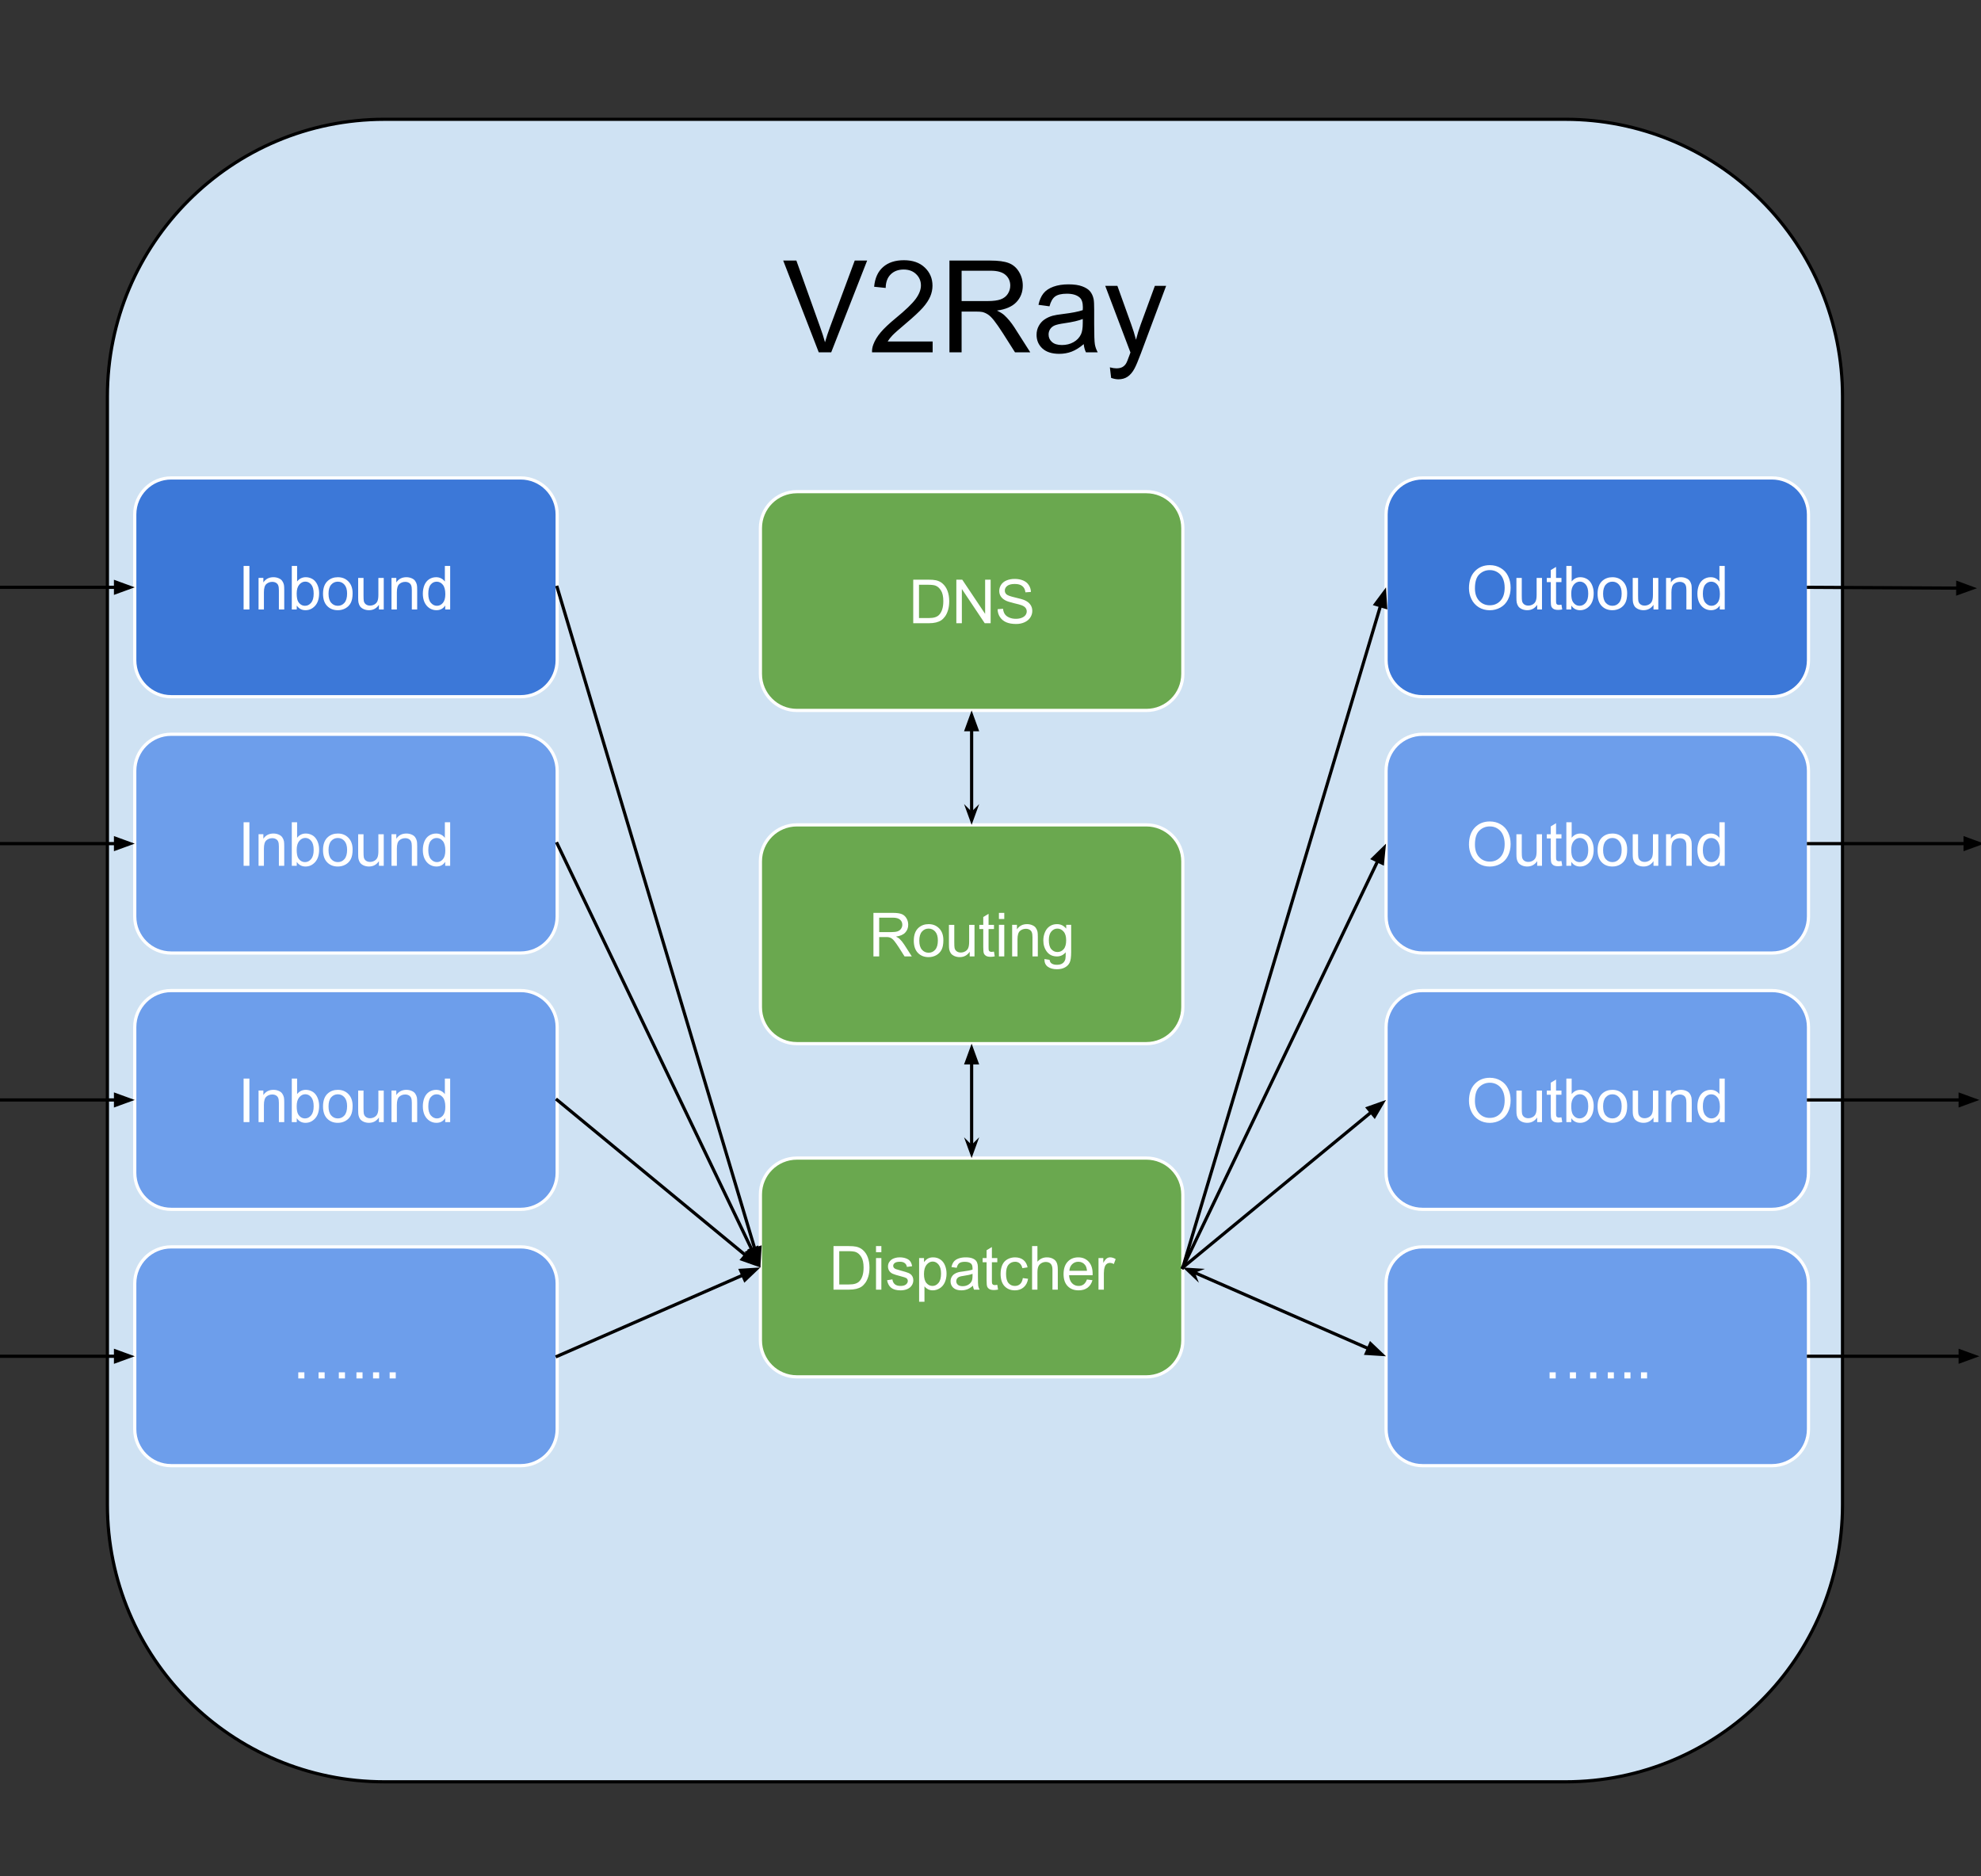 <?xml version="1.0" standalone="yes"?>

<svg version="1.1" viewBox="0.0 0.0 618.433 585.538" fill="none" stroke="none" stroke-linecap="square" stroke-miterlimit="10" xmlns="http://www.w3.org/2000/svg" xmlns:xlink="http://www.w3.org/1999/xlink"><rect x="0.0" y="0.0" width="618.433" height="585.538" fill="#333333" stroke="none"/><clipPath id="p.0"><path d="m0 0l618.433 0l0 585.538l-618.433 0l0 -585.538z" clip-rule="nonzero"></path></clipPath><g clip-path="url(#p.0)"><path fill="#000000" fill-opacity="0.0" d="m0 0l618.433 0l0 585.538l-618.433 0z" fill-rule="nonzero"></path><path fill="#cfe2f3" d="m33.528 123.721l0 0c0 -47.764 38.721 -86.485 86.485 -86.485l368.7 0l0 0c22.937 0 44.935 9.112 61.154 25.331c16.219 16.219 25.331 38.217 25.331 61.154l0 345.928c0 47.764 -38.721 86.485 -86.485 86.485l-368.7 0c-47.764 0 -86.485 -38.721 -86.485 -86.485z" fill-rule="nonzero"></path><path stroke="#000000" stroke-width="1.0" stroke-linejoin="round" stroke-linecap="butt" d="m33.528 123.721l0 0c0 -47.764 38.721 -86.485 86.485 -86.485l368.7 0l0 0c22.937 0 44.935 9.112 61.154 25.331c16.219 16.219 25.331 38.217 25.331 61.154l0 345.928c0 47.764 -38.721 86.485 -86.485 86.485l-368.7 0c-47.764 0 -86.485 -38.721 -86.485 -86.485z" fill-rule="nonzero"></path><path fill="#000000" d="m255.599 109.967l-11.094 -28.641l4.109 0l7.438 20.812q0.906 2.5 1.5 4.688q0.672 -2.344 1.547 -4.688l7.734 -20.812l3.875 0l-11.219 28.641l-3.891 0zm35.555 -3.375l0 3.375l-18.922 0q-0.047 -1.266 0.406 -2.438q0.719 -1.938 2.312 -3.812q1.594 -1.875 4.594 -4.344q4.672 -3.828 6.312 -6.062q1.641 -2.234 1.641 -4.219q0 -2.094 -1.5 -3.531q-1.484 -1.438 -3.891 -1.438q-2.531 0 -4.062 1.531q-1.516 1.516 -1.547 4.219l-3.609 -0.375q0.375 -4.047 2.797 -6.156q2.422 -2.125 6.5 -2.125q4.125 0 6.516 2.281q2.406 2.281 2.406 5.672q0 1.719 -0.703 3.375q-0.703 1.656 -2.328 3.5q-1.625 1.828 -5.422 5.031q-3.156 2.656 -4.062 3.609q-0.891 0.938 -1.484 1.906l14.047 0zm5.246 3.375l0 -28.641l12.703 0q3.828 0 5.812 0.781q2.0 0.766 3.188 2.719q1.188 1.953 1.188 4.312q0 3.047 -1.969 5.141q-1.969 2.094 -6.094 2.656q1.5 0.719 2.281 1.422q1.672 1.531 3.156 3.812l4.969 7.797l-4.766 0l-3.781 -5.953q-1.656 -2.578 -2.734 -3.938q-1.078 -1.375 -1.938 -1.922q-0.844 -0.547 -1.719 -0.766q-0.641 -0.141 -2.109 -0.141l-4.391 0l0 12.719l-3.797 0zm3.797 -16.0l8.141 0q2.594 0 4.062 -0.531q1.469 -0.547 2.219 -1.719q0.766 -1.188 0.766 -2.578q0 -2.031 -1.469 -3.328q-1.469 -1.312 -4.656 -1.312l-9.062 0l0 9.469zm38.121 13.438q-1.953 1.656 -3.766 2.344q-1.797 0.688 -3.875 0.688q-3.406 0 -5.25 -1.672q-1.828 -1.672 -1.828 -4.266q0 -1.531 0.688 -2.781q0.688 -1.266 1.812 -2.016q1.125 -0.766 2.531 -1.156q1.031 -0.281 3.125 -0.531q4.266 -0.516 6.266 -1.219q0.031 -0.719 0.031 -0.906q0 -2.156 -1.0 -3.031q-1.344 -1.188 -4.0 -1.188q-2.484 0 -3.672 0.875q-1.172 0.859 -1.75 3.062l-3.438 -0.469q0.469 -2.203 1.547 -3.562q1.078 -1.359 3.109 -2.094q2.031 -0.734 4.703 -0.734q2.656 0 4.312 0.625q1.672 0.625 2.453 1.578q0.781 0.953 1.094 2.391q0.172 0.906 0.172 3.25l0 4.688q0 4.891 0.219 6.203q0.234 1.297 0.891 2.484l-3.672 0q-0.547 -1.094 -0.703 -2.562zm-0.297 -7.844q-1.906 0.781 -5.734 1.328q-2.172 0.312 -3.078 0.703q-0.891 0.391 -1.375 1.141q-0.484 0.75 -0.484 1.672q0 1.406 1.062 2.344q1.062 0.938 3.109 0.938q2.031 0 3.609 -0.891q1.594 -0.891 2.328 -2.438q0.562 -1.188 0.562 -3.516l0 -1.281zm8.855 18.391l-0.391 -3.297q1.156 0.312 2.016 0.312q1.172 0 1.875 -0.391q0.703 -0.391 1.141 -1.094q0.344 -0.531 1.078 -2.609q0.094 -0.297 0.312 -0.859l-7.875 -20.797l3.797 0l4.312 12.016q0.844 2.281 1.5 4.812q0.609 -2.422 1.453 -4.734l4.438 -12.094l3.516 0l-7.891 21.109q-1.281 3.406 -1.984 4.703q-0.938 1.734 -2.156 2.547q-1.203 0.812 -2.875 0.812q-1.016 0 -2.266 -0.438z" fill-rule="nonzero"></path><path fill="#3c78d8" d="m42.066 160.554l0 0c0 -6.285 5.095 -11.381 11.381 -11.381l109.112 0c3.018 0 5.913 1.199 8.047 3.333c2.134 2.134 3.333 5.029 3.333 8.047l0 45.522c0 6.285 -5.095 11.381 -11.381 11.381l-109.112 0c-6.285 0 -11.381 -5.095 -11.381 -11.381z" fill-rule="nonzero"></path><path stroke="#ffffff" stroke-width="1.0" stroke-linejoin="round" stroke-linecap="butt" d="m42.066 160.554l0 0c0 -6.285 5.095 -11.381 11.381 -11.381l109.112 0c3.018 0 5.913 1.199 8.047 3.333c2.134 2.134 3.333 5.029 3.333 8.047l0 45.522c0 6.285 -5.095 11.381 -11.381 11.381l-109.112 0c-6.285 0 -11.381 -5.095 -11.381 -11.381z" fill-rule="nonzero"></path><path fill="#ffffff" d="m76.049 190.235l0 -13.594l1.812 0l0 13.594l-1.812 0zm4.668 0l0 -9.859l1.5 0l0 1.406q1.094 -1.625 3.141 -1.625q0.891 0 1.641 0.328q0.75 0.312 1.109 0.844q0.375 0.516 0.531 1.219q0.094 0.469 0.094 1.625l0 6.062l-1.672 0l0 -6.0q0 -1.016 -0.203 -1.516q-0.188 -0.516 -0.688 -0.812q-0.5 -0.297 -1.172 -0.297q-1.062 0 -1.844 0.672q-0.766 0.672 -0.766 2.578l0 5.375l-1.672 0zm11.923 0l-1.547 0l0 -13.594l1.656 0l0 4.844q1.062 -1.328 2.703 -1.328q0.906 0 1.719 0.375q0.812 0.359 1.328 1.031q0.531 0.656 0.828 1.594q0.297 0.938 0.297 2.0q0 2.531 -1.25 3.922q-1.25 1.375 -3.0 1.375q-1.75 0 -2.734 -1.453l0 1.234zm-0.016 -5.0q0 1.766 0.469 2.562q0.797 1.281 2.141 1.281q1.094 0 1.891 -0.938q0.797 -0.953 0.797 -2.844q0 -1.922 -0.766 -2.844q-0.766 -0.922 -1.844 -0.922q-1.094 0 -1.891 0.953q-0.797 0.953 -0.797 2.75zm8.219 0.078q0 -2.734 1.531 -4.062q1.266 -1.094 3.094 -1.094q2.031 0 3.312 1.344q1.297 1.328 1.297 3.672q0 1.906 -0.578 3.0q-0.562 1.078 -1.656 1.688q-1.078 0.594 -2.375 0.594q-2.062 0 -3.344 -1.328q-1.281 -1.328 -1.281 -3.812zm1.719 0q0 1.891 0.828 2.828q0.828 0.938 2.078 0.938q1.25 0 2.062 -0.938q0.828 -0.953 0.828 -2.891q0 -1.828 -0.828 -2.766q-0.828 -0.938 -2.062 -0.938q-1.25 0 -2.078 0.938q-0.828 0.938 -0.828 2.828zm15.735 4.922l0 -1.453q-1.141 1.672 -3.125 1.672q-0.859 0 -1.625 -0.328q-0.75 -0.344 -1.125 -0.844q-0.359 -0.5 -0.516 -1.234q-0.094 -0.5 -0.094 -1.562l0 -6.109l1.672 0l0 5.469q0 1.312 0.094 1.766q0.156 0.656 0.672 1.031q0.516 0.375 1.266 0.375q0.75 0 1.406 -0.375q0.656 -0.391 0.922 -1.047q0.281 -0.672 0.281 -1.938l0 -5.281l1.672 0l0 9.859l-1.5 0zm3.923 0l0 -9.859l1.5 0l0 1.406q1.094 -1.625 3.141 -1.625q0.891 0 1.641 0.328q0.75 0.312 1.109 0.844q0.375 0.516 0.531 1.219q0.094 0.469 0.094 1.625l0 6.062l-1.672 0l0 -6.0q0 -1.016 -0.203 -1.516q-0.188 -0.516 -0.687 -0.812q-0.5 -0.297 -1.172 -0.297q-1.062 0 -1.844 0.672q-0.766 0.672 -0.766 2.578l0 5.375l-1.672 0zm16.766 0l0 -1.25q-0.938 1.469 -2.75 1.469q-1.172 0 -2.172 -0.641q-0.984 -0.656 -1.531 -1.812q-0.531 -1.172 -0.531 -2.688q0 -1.469 0.484 -2.672q0.5 -1.203 1.469 -1.844q0.984 -0.641 2.203 -0.641q0.891 0 1.578 0.375q0.703 0.375 1.141 0.984l0 -4.875l1.656 0l0 13.594l-1.547 0zm-5.281 -4.922q0 1.891 0.797 2.828q0.812 0.938 1.891 0.938q1.094 0 1.859 -0.891q0.766 -0.891 0.766 -2.734q0 -2.016 -0.781 -2.953q-0.781 -0.953 -1.922 -0.953q-1.109 0 -1.859 0.906q-0.75 0.906 -0.75 2.859z" fill-rule="nonzero"></path><path fill="#6d9eeb" d="m42.066 240.554l0 0c0 -6.285 5.095 -11.381 11.381 -11.381l109.112 0c3.018 0 5.913 1.199 8.047 3.333c2.134 2.134 3.333 5.029 3.333 8.047l0 45.522c0 6.285 -5.095 11.381 -11.381 11.381l-109.112 0c-6.285 0 -11.381 -5.095 -11.381 -11.381z" fill-rule="nonzero"></path><path stroke="#ffffff" stroke-width="1.0" stroke-linejoin="round" stroke-linecap="butt" d="m42.066 240.554l0 0c0 -6.285 5.095 -11.381 11.381 -11.381l109.112 0c3.018 0 5.913 1.199 8.047 3.333c2.134 2.134 3.333 5.029 3.333 8.047l0 45.522c0 6.285 -5.095 11.381 -11.381 11.381l-109.112 0c-6.285 0 -11.381 -5.095 -11.381 -11.381z" fill-rule="nonzero"></path><path fill="#ffffff" d="m76.049 270.235l0 -13.594l1.812 0l0 13.594l-1.812 0zm4.668 0l0 -9.859l1.5 0l0 1.406q1.094 -1.625 3.141 -1.625q0.891 0 1.641 0.328q0.75 0.312 1.109 0.844q0.375 0.516 0.531 1.219q0.094 0.469 0.094 1.625l0 6.062l-1.672 0l0 -6.0q0 -1.016 -0.203 -1.516q-0.188 -0.516 -0.688 -0.812q-0.5 -0.297 -1.172 -0.297q-1.062 0 -1.844 0.672q-0.766 0.672 -0.766 2.578l0 5.375l-1.672 0zm11.923 0l-1.547 0l0 -13.594l1.656 0l0 4.844q1.062 -1.328 2.703 -1.328q0.906 0 1.719 0.375q0.812 0.359 1.328 1.031q0.531 0.656 0.828 1.594q0.297 0.938 0.297 2.0q0 2.531 -1.25 3.922q-1.25 1.375 -3.0 1.375q-1.75 0 -2.734 -1.453l0 1.234zm-0.016 -5.0q0 1.766 0.469 2.562q0.797 1.281 2.141 1.281q1.094 0 1.891 -0.938q0.797 -0.953 0.797 -2.844q0 -1.922 -0.766 -2.844q-0.766 -0.922 -1.844 -0.922q-1.094 0 -1.891 0.953q-0.797 0.953 -0.797 2.75zm8.219 0.078q0 -2.734 1.531 -4.062q1.266 -1.094 3.094 -1.094q2.031 0 3.312 1.344q1.297 1.328 1.297 3.672q0 1.906 -0.578 3.0q-0.562 1.078 -1.656 1.688q-1.078 0.594 -2.375 0.594q-2.062 0 -3.344 -1.328q-1.281 -1.328 -1.281 -3.812zm1.719 0q0 1.891 0.828 2.828q0.828 0.938 2.078 0.938q1.25 0 2.062 -0.938q0.828 -0.953 0.828 -2.891q0 -1.828 -0.828 -2.766q-0.828 -0.938 -2.062 -0.938q-1.25 0 -2.078 0.938q-0.828 0.938 -0.828 2.828zm15.735 4.922l0 -1.453q-1.141 1.672 -3.125 1.672q-0.859 0 -1.625 -0.328q-0.75 -0.344 -1.125 -0.844q-0.359 -0.5 -0.516 -1.234q-0.094 -0.5 -0.094 -1.562l0 -6.109l1.672 0l0 5.469q0 1.312 0.094 1.766q0.156 0.656 0.672 1.031q0.516 0.375 1.266 0.375q0.75 0 1.406 -0.375q0.656 -0.391 0.922 -1.047q0.281 -0.672 0.281 -1.938l0 -5.281l1.672 0l0 9.859l-1.5 0zm3.923 0l0 -9.859l1.5 0l0 1.406q1.094 -1.625 3.141 -1.625q0.891 0 1.641 0.328q0.75 0.312 1.109 0.844q0.375 0.516 0.531 1.219q0.094 0.469 0.094 1.625l0 6.062l-1.672 0l0 -6.0q0 -1.016 -0.203 -1.516q-0.188 -0.516 -0.687 -0.812q-0.5 -0.297 -1.172 -0.297q-1.062 0 -1.844 0.672q-0.766 0.672 -0.766 2.578l0 5.375l-1.672 0zm16.766 0l0 -1.25q-0.938 1.469 -2.75 1.469q-1.172 0 -2.172 -0.641q-0.984 -0.656 -1.531 -1.812q-0.531 -1.172 -0.531 -2.688q0 -1.469 0.484 -2.672q0.5 -1.203 1.469 -1.844q0.984 -0.641 2.203 -0.641q0.891 0 1.578 0.375q0.703 0.375 1.141 0.984l0 -4.875l1.656 0l0 13.594l-1.547 0zm-5.281 -4.922q0 1.891 0.797 2.828q0.812 0.938 1.891 0.938q1.094 0 1.859 -0.891q0.766 -0.891 0.766 -2.734q0 -2.016 -0.781 -2.953q-0.781 -0.953 -1.922 -0.953q-1.109 0 -1.859 0.906q-0.75 0.906 -0.75 2.859z" fill-rule="nonzero"></path><path fill="#6d9eeb" d="m42.066 320.554l0 0c0 -6.285 5.095 -11.381 11.381 -11.381l109.112 0c3.018 0 5.913 1.199 8.047 3.333c2.134 2.134 3.333 5.029 3.333 8.047l0 45.522c0 6.285 -5.095 11.381 -11.381 11.381l-109.112 0c-6.285 0 -11.381 -5.095 -11.381 -11.381z" fill-rule="nonzero"></path><path stroke="#ffffff" stroke-width="1.0" stroke-linejoin="round" stroke-linecap="butt" d="m42.066 320.554l0 0c0 -6.285 5.095 -11.381 11.381 -11.381l109.112 0c3.018 0 5.913 1.199 8.047 3.333c2.134 2.134 3.333 5.029 3.333 8.047l0 45.522c0 6.285 -5.095 11.381 -11.381 11.381l-109.112 0c-6.285 0 -11.381 -5.095 -11.381 -11.381z" fill-rule="nonzero"></path><path fill="#ffffff" d="m76.049 350.235l0 -13.594l1.812 0l0 13.594l-1.812 0zm4.668 0l0 -9.859l1.5 0l0 1.406q1.094 -1.625 3.141 -1.625q0.891 0 1.641 0.328q0.75 0.312 1.109 0.844q0.375 0.516 0.531 1.219q0.094 0.469 0.094 1.625l0 6.062l-1.672 0l0 -6.0q0 -1.016 -0.203 -1.516q-0.188 -0.516 -0.688 -0.812q-0.5 -0.297 -1.172 -0.297q-1.062 0 -1.844 0.672q-0.766 0.672 -0.766 2.578l0 5.375l-1.672 0zm11.923 0l-1.547 0l0 -13.594l1.656 0l0 4.844q1.062 -1.328 2.703 -1.328q0.906 0 1.719 0.375q0.812 0.359 1.328 1.031q0.531 0.656 0.828 1.594q0.297 0.938 0.297 2.0q0 2.531 -1.25 3.922q-1.25 1.375 -3.0 1.375q-1.75 0 -2.734 -1.453l0 1.234zm-0.016 -5.0q0 1.766 0.469 2.562q0.797 1.281 2.141 1.281q1.094 0 1.891 -0.938q0.797 -0.953 0.797 -2.844q0 -1.922 -0.766 -2.844q-0.766 -0.922 -1.844 -0.922q-1.094 0 -1.891 0.953q-0.797 0.953 -0.797 2.75zm8.219 0.078q0 -2.734 1.531 -4.062q1.266 -1.094 3.094 -1.094q2.031 0 3.312 1.344q1.297 1.328 1.297 3.672q0 1.906 -0.578 3.0q-0.562 1.078 -1.656 1.688q-1.078 0.594 -2.375 0.594q-2.062 0 -3.344 -1.328q-1.281 -1.328 -1.281 -3.812zm1.719 0q0 1.891 0.828 2.828q0.828 0.938 2.078 0.938q1.25 0 2.062 -0.938q0.828 -0.953 0.828 -2.891q0 -1.828 -0.828 -2.766q-0.828 -0.938 -2.062 -0.938q-1.25 0 -2.078 0.938q-0.828 0.938 -0.828 2.828zm15.735 4.922l0 -1.453q-1.141 1.672 -3.125 1.672q-0.859 0 -1.625 -0.328q-0.75 -0.344 -1.125 -0.844q-0.359 -0.5 -0.516 -1.234q-0.094 -0.5 -0.094 -1.562l0 -6.109l1.672 0l0 5.469q0 1.312 0.094 1.766q0.156 0.656 0.672 1.031q0.516 0.375 1.266 0.375q0.75 0 1.406 -0.375q0.656 -0.391 0.922 -1.047q0.281 -0.672 0.281 -1.938l0 -5.281l1.672 0l0 9.859l-1.5 0zm3.923 0l0 -9.859l1.5 0l0 1.406q1.094 -1.625 3.141 -1.625q0.891 0 1.641 0.328q0.75 0.312 1.109 0.844q0.375 0.516 0.531 1.219q0.094 0.469 0.094 1.625l0 6.062l-1.672 0l0 -6.0q0 -1.016 -0.203 -1.516q-0.188 -0.516 -0.687 -0.812q-0.5 -0.297 -1.172 -0.297q-1.062 0 -1.844 0.672q-0.766 0.672 -0.766 2.578l0 5.375l-1.672 0zm16.766 0l0 -1.25q-0.938 1.469 -2.75 1.469q-1.172 0 -2.172 -0.641q-0.984 -0.656 -1.531 -1.812q-0.531 -1.172 -0.531 -2.688q0 -1.469 0.484 -2.672q0.5 -1.203 1.469 -1.844q0.984 -0.641 2.203 -0.641q0.891 0 1.578 0.375q0.703 0.375 1.141 0.984l0 -4.875l1.656 0l0 13.594l-1.547 0zm-5.281 -4.922q0 1.891 0.797 2.828q0.812 0.938 1.891 0.938q1.094 0 1.859 -0.891q0.766 -0.891 0.766 -2.734q0 -2.016 -0.781 -2.953q-0.781 -0.953 -1.922 -0.953q-1.109 0 -1.859 0.906q-0.75 0.906 -0.75 2.859z" fill-rule="nonzero"></path><path fill="#6d9eeb" d="m42.066 400.554l0 0c0 -6.285 5.095 -11.381 11.381 -11.381l109.112 0c3.018 0 5.913 1.199 8.047 3.333c2.134 2.134 3.333 5.029 3.333 8.047l0 45.522c0 6.285 -5.095 11.381 -11.381 11.381l-109.112 0c-6.285 0 -11.381 -5.095 -11.381 -11.381z" fill-rule="nonzero"></path><path stroke="#ffffff" stroke-width="1.0" stroke-linejoin="round" stroke-linecap="butt" d="m42.066 400.554l0 0c0 -6.285 5.095 -11.381 11.381 -11.381l109.112 0c3.018 0 5.913 1.199 8.047 3.333c2.134 2.134 3.333 5.029 3.333 8.047l0 45.522c0 6.285 -5.095 11.381 -11.381 11.381l-109.112 0c-6.285 0 -11.381 -5.095 -11.381 -11.381z" fill-rule="nonzero"></path><path fill="#ffffff" d="m93.118 430.235l0 -1.906l1.906 0l0 1.906l-1.906 0zm6.328 0l0 -1.906l1.906 0l0 1.906l-1.906 0zm6.328 0l0 -1.906l1.922 0l0 1.906l-1.922 0zm5.5 0l0 -1.906l1.906 0l0 1.906l-1.906 0zm5.183 0l0 -1.906l1.906 0l0 1.906l-1.906 0zm5.183 0l0 -1.906l1.906 0l0 1.906l-1.906 0z" fill-rule="nonzero"></path><path fill="#3c78d8" d="m432.706 160.554l0 0c0 -6.285 5.095 -11.381 11.381 -11.381l109.112 0c3.018 0 5.913 1.199 8.047 3.333c2.134 2.134 3.333 5.029 3.333 8.047l0 45.522c0 6.285 -5.095 11.381 -11.381 11.381l-109.112 0c-6.285 0 -11.381 -5.095 -11.381 -11.381z" fill-rule="nonzero"></path><path stroke="#ffffff" stroke-width="1.0" stroke-linejoin="round" stroke-linecap="butt" d="m432.706 160.554l0 0c0 -6.285 5.095 -11.381 11.381 -11.381l109.112 0c3.018 0 5.913 1.199 8.047 3.333c2.134 2.134 3.333 5.029 3.333 8.047l0 45.522c0 6.285 -5.095 11.381 -11.381 11.381l-109.112 0c-6.285 0 -11.381 -5.095 -11.381 -11.381z" fill-rule="nonzero"></path><path fill="#ffffff" d="m458.59 183.61q0 -3.391 1.812 -5.297q1.828 -1.922 4.703 -1.922q1.875 0 3.391 0.906q1.516 0.891 2.297 2.5q0.797 1.609 0.797 3.656q0 2.062 -0.844 3.703q-0.828 1.625 -2.359 2.469q-1.531 0.844 -3.297 0.844q-1.922 0 -3.438 -0.922q-1.5 -0.938 -2.281 -2.531q-0.781 -1.609 -0.781 -3.406zm1.859 0.031q0 2.453 1.312 3.875q1.328 1.406 3.312 1.406q2.031 0 3.344 -1.422q1.312 -1.438 1.312 -4.062q0 -1.656 -0.562 -2.891q-0.547 -1.234 -1.641 -1.922q-1.078 -0.688 -2.422 -0.688q-1.906 0 -3.281 1.312q-1.375 1.312 -1.375 4.391zm19.433 6.594l0 -1.453q-1.141 1.672 -3.125 1.672q-0.859 0 -1.625 -0.328q-0.75 -0.344 -1.125 -0.844q-0.359 -0.5 -0.516 -1.234q-0.094 -0.5 -0.094 -1.562l0 -6.109l1.672 0l0 5.469q0 1.312 0.094 1.766q0.156 0.656 0.672 1.031q0.516 0.375 1.266 0.375q0.75 0 1.406 -0.375q0.656 -0.391 0.922 -1.047q0.281 -0.672 0.281 -1.938l0 -5.281l1.672 0l0 9.859l-1.5 0zm7.579 -1.5l0.234 1.484q-0.703 0.141 -1.266 0.141q-0.906 0 -1.406 -0.281q-0.5 -0.297 -0.703 -0.75q-0.203 -0.469 -0.203 -1.984l0 -5.656l-1.234 0l0 -1.312l1.234 0l0 -2.438l1.656 -1.0l0 3.438l1.688 0l0 1.312l-1.688 0l0 5.75q0 0.719 0.078 0.922q0.094 0.203 0.297 0.328q0.203 0.125 0.578 0.125q0.266 0 0.734 -0.078zm3.074 1.5l-1.547 0l0 -13.594l1.656 0l0 4.844q1.062 -1.328 2.703 -1.328q0.906 0 1.719 0.375q0.812 0.359 1.328 1.031q0.531 0.656 0.828 1.594q0.297 0.938 0.297 2.0q0 2.531 -1.25 3.922q-1.25 1.375 -3.0 1.375q-1.75 0 -2.734 -1.453l0 1.234zm-0.016 -5.0q0 1.766 0.469 2.562q0.797 1.281 2.141 1.281q1.094 0 1.891 -0.938q0.797 -0.953 0.797 -2.844q0 -1.922 -0.766 -2.844q-0.766 -0.922 -1.844 -0.922q-1.094 0 -1.891 0.953q-0.797 0.953 -0.797 2.75zm8.219 0.078q0 -2.734 1.531 -4.062q1.266 -1.094 3.094 -1.094q2.031 0 3.312 1.344q1.297 1.328 1.297 3.672q0 1.906 -0.578 3.0q-0.562 1.078 -1.656 1.688q-1.078 0.594 -2.375 0.594q-2.062 0 -3.344 -1.328q-1.281 -1.328 -1.281 -3.812zm1.719 0q0 1.891 0.828 2.828q0.828 0.938 2.078 0.938q1.25 0 2.062 -0.938q0.828 -0.953 0.828 -2.891q0 -1.828 -0.828 -2.766q-0.828 -0.938 -2.062 -0.938q-1.25 0 -2.078 0.938q-0.828 0.938 -0.828 2.828zm15.735 4.922l0 -1.453q-1.141 1.672 -3.125 1.672q-0.859 0 -1.625 -0.328q-0.75 -0.344 -1.125 -0.844q-0.359 -0.5 -0.516 -1.234q-0.094 -0.5 -0.094 -1.562l0 -6.109l1.672 0l0 5.469q0 1.312 0.094 1.766q0.156 0.656 0.672 1.031q0.516 0.375 1.266 0.375q0.75 0 1.406 -0.375q0.656 -0.391 0.922 -1.047q0.281 -0.672 0.281 -1.938l0 -5.281l1.672 0l0 9.859l-1.5 0zm3.923 0l0 -9.859l1.5 0l0 1.406q1.094 -1.625 3.141 -1.625q0.891 0 1.641 0.328q0.75 0.312 1.109 0.844q0.375 0.516 0.531 1.219q0.094 0.469 0.094 1.625l0 6.062l-1.672 0l0 -6.0q0 -1.016 -0.203 -1.516q-0.188 -0.516 -0.688 -0.812q-0.5 -0.297 -1.172 -0.297q-1.062 0 -1.844 0.672q-0.766 0.672 -0.766 2.578l0 5.375l-1.672 0zm16.766 0l0 -1.25q-0.938 1.469 -2.75 1.469q-1.172 0 -2.172 -0.641q-0.984 -0.656 -1.531 -1.812q-0.531 -1.172 -0.531 -2.688q0 -1.469 0.484 -2.672q0.5 -1.203 1.469 -1.844q0.984 -0.641 2.203 -0.641q0.891 0 1.578 0.375q0.703 0.375 1.141 0.984l0 -4.875l1.656 0l0 13.594l-1.547 0zm-5.281 -4.922q0 1.891 0.797 2.828q0.812 0.938 1.891 0.938q1.094 0 1.859 -0.891q0.766 -0.891 0.766 -2.734q0 -2.016 -0.781 -2.953q-0.781 -0.953 -1.922 -0.953q-1.109 0 -1.859 0.906q-0.75 0.906 -0.75 2.859z" fill-rule="nonzero"></path><path fill="#6d9eeb" d="m432.706 240.554l0 0c0 -6.285 5.095 -11.381 11.381 -11.381l109.112 0c3.018 0 5.913 1.199 8.047 3.333c2.134 2.134 3.333 5.029 3.333 8.047l0 45.522c0 6.285 -5.095 11.381 -11.381 11.381l-109.112 0c-6.285 0 -11.381 -5.095 -11.381 -11.381z" fill-rule="nonzero"></path><path stroke="#ffffff" stroke-width="1.0" stroke-linejoin="round" stroke-linecap="butt" d="m432.706 240.554l0 0c0 -6.285 5.095 -11.381 11.381 -11.381l109.112 0c3.018 0 5.913 1.199 8.047 3.333c2.134 2.134 3.333 5.029 3.333 8.047l0 45.522c0 6.285 -5.095 11.381 -11.381 11.381l-109.112 0c-6.285 0 -11.381 -5.095 -11.381 -11.381z" fill-rule="nonzero"></path><path fill="#ffffff" d="m458.59 263.61q0 -3.391 1.812 -5.297q1.828 -1.922 4.703 -1.922q1.875 0 3.391 0.906q1.516 0.891 2.297 2.5q0.797 1.609 0.797 3.656q0 2.062 -0.844 3.703q-0.828 1.625 -2.359 2.469q-1.531 0.844 -3.297 0.844q-1.922 0 -3.438 -0.922q-1.5 -0.938 -2.281 -2.531q-0.781 -1.609 -0.781 -3.406zm1.859 0.031q0 2.453 1.312 3.875q1.328 1.406 3.312 1.406q2.031 0 3.344 -1.422q1.312 -1.438 1.312 -4.062q0 -1.656 -0.562 -2.891q-0.547 -1.234 -1.641 -1.922q-1.078 -0.688 -2.422 -0.688q-1.906 0 -3.281 1.312q-1.375 1.312 -1.375 4.391zm19.433 6.594l0 -1.453q-1.141 1.672 -3.125 1.672q-0.859 0 -1.625 -0.328q-0.75 -0.344 -1.125 -0.844q-0.359 -0.5 -0.516 -1.234q-0.094 -0.5 -0.094 -1.562l0 -6.109l1.672 0l0 5.469q0 1.312 0.094 1.766q0.156 0.656 0.672 1.031q0.516 0.375 1.266 0.375q0.75 0 1.406 -0.375q0.656 -0.391 0.922 -1.047q0.281 -0.672 0.281 -1.938l0 -5.281l1.672 0l0 9.859l-1.5 0zm7.579 -1.5l0.234 1.484q-0.703 0.141 -1.266 0.141q-0.906 0 -1.406 -0.281q-0.5 -0.297 -0.703 -0.75q-0.203 -0.469 -0.203 -1.984l0 -5.656l-1.234 0l0 -1.312l1.234 0l0 -2.438l1.656 -1.0l0 3.438l1.688 0l0 1.312l-1.688 0l0 5.75q0 0.719 0.078 0.922q0.094 0.203 0.297 0.328q0.203 0.125 0.578 0.125q0.266 0 0.734 -0.078zm3.074 1.5l-1.547 0l0 -13.594l1.656 0l0 4.844q1.062 -1.328 2.703 -1.328q0.906 0 1.719 0.375q0.812 0.359 1.328 1.031q0.531 0.656 0.828 1.594q0.297 0.938 0.297 2.0q0 2.531 -1.25 3.922q-1.25 1.375 -3.0 1.375q-1.75 0 -2.734 -1.453l0 1.234zm-0.016 -5.0q0 1.766 0.469 2.562q0.797 1.281 2.141 1.281q1.094 0 1.891 -0.938q0.797 -0.953 0.797 -2.844q0 -1.922 -0.766 -2.844q-0.766 -0.922 -1.844 -0.922q-1.094 0 -1.891 0.953q-0.797 0.953 -0.797 2.75zm8.219 0.078q0 -2.734 1.531 -4.062q1.266 -1.094 3.094 -1.094q2.031 0 3.312 1.344q1.297 1.328 1.297 3.672q0 1.906 -0.578 3.0q-0.562 1.078 -1.656 1.688q-1.078 0.594 -2.375 0.594q-2.062 0 -3.344 -1.328q-1.281 -1.328 -1.281 -3.812zm1.719 0q0 1.891 0.828 2.828q0.828 0.938 2.078 0.938q1.25 0 2.062 -0.938q0.828 -0.953 0.828 -2.891q0 -1.828 -0.828 -2.766q-0.828 -0.938 -2.062 -0.938q-1.25 0 -2.078 0.938q-0.828 0.938 -0.828 2.828zm15.735 4.922l0 -1.453q-1.141 1.672 -3.125 1.672q-0.859 0 -1.625 -0.328q-0.75 -0.344 -1.125 -0.844q-0.359 -0.5 -0.516 -1.234q-0.094 -0.5 -0.094 -1.562l0 -6.109l1.672 0l0 5.469q0 1.312 0.094 1.766q0.156 0.656 0.672 1.031q0.516 0.375 1.266 0.375q0.75 0 1.406 -0.375q0.656 -0.391 0.922 -1.047q0.281 -0.672 0.281 -1.938l0 -5.281l1.672 0l0 9.859l-1.5 0zm3.923 0l0 -9.859l1.5 0l0 1.406q1.094 -1.625 3.141 -1.625q0.891 0 1.641 0.328q0.75 0.312 1.109 0.844q0.375 0.516 0.531 1.219q0.094 0.469 0.094 1.625l0 6.062l-1.672 0l0 -6.0q0 -1.016 -0.203 -1.516q-0.188 -0.516 -0.688 -0.812q-0.5 -0.297 -1.172 -0.297q-1.062 0 -1.844 0.672q-0.766 0.672 -0.766 2.578l0 5.375l-1.672 0zm16.766 0l0 -1.25q-0.938 1.469 -2.75 1.469q-1.172 0 -2.172 -0.641q-0.984 -0.656 -1.531 -1.812q-0.531 -1.172 -0.531 -2.688q0 -1.469 0.484 -2.672q0.5 -1.203 1.469 -1.844q0.984 -0.641 2.203 -0.641q0.891 0 1.578 0.375q0.703 0.375 1.141 0.984l0 -4.875l1.656 0l0 13.594l-1.547 0zm-5.281 -4.922q0 1.891 0.797 2.828q0.812 0.938 1.891 0.938q1.094 0 1.859 -0.891q0.766 -0.891 0.766 -2.734q0 -2.016 -0.781 -2.953q-0.781 -0.953 -1.922 -0.953q-1.109 0 -1.859 0.906q-0.75 0.906 -0.75 2.859z" fill-rule="nonzero"></path><path fill="#6d9eeb" d="m432.706 320.554l0 0c0 -6.285 5.095 -11.381 11.381 -11.381l109.112 0c3.018 0 5.913 1.199 8.047 3.333c2.134 2.134 3.333 5.029 3.333 8.047l0 45.522c0 6.285 -5.095 11.381 -11.381 11.381l-109.112 0c-6.285 0 -11.381 -5.095 -11.381 -11.381z" fill-rule="nonzero"></path><path stroke="#ffffff" stroke-width="1.0" stroke-linejoin="round" stroke-linecap="butt" d="m432.706 320.554l0 0c0 -6.285 5.095 -11.381 11.381 -11.381l109.112 0c3.018 0 5.913 1.199 8.047 3.333c2.134 2.134 3.333 5.029 3.333 8.047l0 45.522c0 6.285 -5.095 11.381 -11.381 11.381l-109.112 0c-6.285 0 -11.381 -5.095 -11.381 -11.381z" fill-rule="nonzero"></path><path fill="#ffffff" d="m458.59 343.61q0 -3.391 1.812 -5.297q1.828 -1.922 4.703 -1.922q1.875 0 3.391 0.906q1.516 0.891 2.297 2.5q0.797 1.609 0.797 3.656q0 2.062 -0.844 3.703q-0.828 1.625 -2.359 2.469q-1.531 0.844 -3.297 0.844q-1.922 0 -3.438 -0.922q-1.5 -0.938 -2.281 -2.531q-0.781 -1.609 -0.781 -3.406zm1.859 0.031q0 2.453 1.312 3.875q1.328 1.406 3.312 1.406q2.031 0 3.344 -1.422q1.312 -1.438 1.312 -4.062q0 -1.656 -0.562 -2.891q-0.547 -1.234 -1.641 -1.922q-1.078 -0.688 -2.422 -0.688q-1.906 0 -3.281 1.312q-1.375 1.312 -1.375 4.391zm19.433 6.594l0 -1.453q-1.141 1.672 -3.125 1.672q-0.859 0 -1.625 -0.328q-0.75 -0.344 -1.125 -0.844q-0.359 -0.5 -0.516 -1.234q-0.094 -0.5 -0.094 -1.562l0 -6.109l1.672 0l0 5.469q0 1.312 0.094 1.766q0.156 0.656 0.672 1.031q0.516 0.375 1.266 0.375q0.75 0 1.406 -0.375q0.656 -0.391 0.922 -1.047q0.281 -0.672 0.281 -1.938l0 -5.281l1.672 0l0 9.859l-1.5 0zm7.579 -1.5l0.234 1.484q-0.703 0.141 -1.266 0.141q-0.906 0 -1.406 -0.281q-0.5 -0.297 -0.703 -0.75q-0.203 -0.469 -0.203 -1.984l0 -5.656l-1.234 0l0 -1.312l1.234 0l0 -2.438l1.656 -1.0l0 3.438l1.688 0l0 1.312l-1.688 0l0 5.75q0 0.719 0.078 0.922q0.094 0.203 0.297 0.328q0.203 0.125 0.578 0.125q0.266 0 0.734 -0.078zm3.074 1.5l-1.547 0l0 -13.594l1.656 0l0 4.844q1.062 -1.328 2.703 -1.328q0.906 0 1.719 0.375q0.812 0.359 1.328 1.031q0.531 0.656 0.828 1.594q0.297 0.938 0.297 2.0q0 2.531 -1.25 3.922q-1.25 1.375 -3.0 1.375q-1.75 0 -2.734 -1.453l0 1.234zm-0.016 -5.0q0 1.766 0.469 2.562q0.797 1.281 2.141 1.281q1.094 0 1.891 -0.938q0.797 -0.953 0.797 -2.844q0 -1.922 -0.766 -2.844q-0.766 -0.922 -1.844 -0.922q-1.094 0 -1.891 0.953q-0.797 0.953 -0.797 2.75zm8.219 0.078q0 -2.734 1.531 -4.062q1.266 -1.094 3.094 -1.094q2.031 0 3.312 1.344q1.297 1.328 1.297 3.672q0 1.906 -0.578 3.0q-0.562 1.078 -1.656 1.688q-1.078 0.594 -2.375 0.594q-2.062 0 -3.344 -1.328q-1.281 -1.328 -1.281 -3.812zm1.719 0q0 1.891 0.828 2.828q0.828 0.938 2.078 0.938q1.25 0 2.062 -0.938q0.828 -0.953 0.828 -2.891q0 -1.828 -0.828 -2.766q-0.828 -0.938 -2.062 -0.938q-1.25 0 -2.078 0.938q-0.828 0.938 -0.828 2.828zm15.735 4.922l0 -1.453q-1.141 1.672 -3.125 1.672q-0.859 0 -1.625 -0.328q-0.75 -0.344 -1.125 -0.844q-0.359 -0.5 -0.516 -1.234q-0.094 -0.5 -0.094 -1.562l0 -6.109l1.672 0l0 5.469q0 1.312 0.094 1.766q0.156 0.656 0.672 1.031q0.516 0.375 1.266 0.375q0.75 0 1.406 -0.375q0.656 -0.391 0.922 -1.047q0.281 -0.672 0.281 -1.938l0 -5.281l1.672 0l0 9.859l-1.5 0zm3.923 0l0 -9.859l1.5 0l0 1.406q1.094 -1.625 3.141 -1.625q0.891 0 1.641 0.328q0.75 0.312 1.109 0.844q0.375 0.516 0.531 1.219q0.094 0.469 0.094 1.625l0 6.062l-1.672 0l0 -6.0q0 -1.016 -0.203 -1.516q-0.188 -0.516 -0.688 -0.812q-0.5 -0.297 -1.172 -0.297q-1.062 0 -1.844 0.672q-0.766 0.672 -0.766 2.578l0 5.375l-1.672 0zm16.766 0l0 -1.25q-0.938 1.469 -2.75 1.469q-1.172 0 -2.172 -0.641q-0.984 -0.656 -1.531 -1.812q-0.531 -1.172 -0.531 -2.688q0 -1.469 0.484 -2.672q0.5 -1.203 1.469 -1.844q0.984 -0.641 2.203 -0.641q0.891 0 1.578 0.375q0.703 0.375 1.141 0.984l0 -4.875l1.656 0l0 13.594l-1.547 0zm-5.281 -4.922q0 1.891 0.797 2.828q0.812 0.938 1.891 0.938q1.094 0 1.859 -0.891q0.766 -0.891 0.766 -2.734q0 -2.016 -0.781 -2.953q-0.781 -0.953 -1.922 -0.953q-1.109 0 -1.859 0.906q-0.75 0.906 -0.75 2.859z" fill-rule="nonzero"></path><path fill="#6d9eeb" d="m432.706 400.554l0 0c0 -6.285 5.095 -11.381 11.381 -11.381l109.112 0c3.018 0 5.913 1.199 8.047 3.333c2.134 2.134 3.333 5.029 3.333 8.047l0 45.522c0 6.285 -5.095 11.381 -11.381 11.381l-109.112 0c-6.285 0 -11.381 -5.095 -11.381 -11.381z" fill-rule="nonzero"></path><path stroke="#ffffff" stroke-width="1.0" stroke-linejoin="round" stroke-linecap="butt" d="m432.706 400.554l0 0c0 -6.285 5.095 -11.381 11.381 -11.381l109.112 0c3.018 0 5.913 1.199 8.047 3.333c2.134 2.134 3.333 5.029 3.333 8.047l0 45.522c0 6.285 -5.095 11.381 -11.381 11.381l-109.112 0c-6.285 0 -11.381 -5.095 -11.381 -11.381z" fill-rule="nonzero"></path><path fill="#ffffff" d="m483.759 430.235l0 -1.906l1.906 0l0 1.906l-1.906 0zm6.328 0l0 -1.906l1.906 0l0 1.906l-1.906 0zm6.328 0l0 -1.906l1.922 0l0 1.906l-1.922 0zm5.5 0l0 -1.906l1.906 0l0 1.906l-1.906 0zm5.183 0l0 -1.906l1.906 0l0 1.906l-1.906 0zm5.183 0l0 -1.906l1.906 0l0 1.906l-1.906 0z" fill-rule="nonzero"></path><path fill="#6aa84f" d="m237.386 268.837l0 0c0 -6.285 5.095 -11.381 11.381 -11.381l109.112 0c3.018 0 5.913 1.199 8.047 3.333c2.134 2.134 3.333 5.029 3.333 8.047l0 45.522c0 6.285 -5.095 11.381 -11.381 11.381l-109.112 0c-6.285 0 -11.381 -5.095 -11.381 -11.381z" fill-rule="nonzero"></path><path stroke="#ffffff" stroke-width="1.0" stroke-linejoin="round" stroke-linecap="butt" d="m237.386 268.837l0 0c0 -6.285 5.095 -11.381 11.381 -11.381l109.112 0c3.018 0 5.913 1.199 8.047 3.333c2.134 2.134 3.333 5.029 3.333 8.047l0 45.522c0 6.285 -5.095 11.381 -11.381 11.381l-109.112 0c-6.285 0 -11.381 -5.095 -11.381 -11.381z" fill-rule="nonzero"></path><path fill="#ffffff" d="m272.671 298.518l0 -13.594l6.031 0q1.812 0 2.75 0.359q0.953 0.359 1.516 1.297q0.562 0.922 0.562 2.047q0 1.453 -0.938 2.453q-0.922 0.984 -2.891 1.25q0.719 0.344 1.094 0.672q0.781 0.734 1.484 1.812l2.375 3.703l-2.266 0l-1.797 -2.828q-0.797 -1.219 -1.312 -1.875q-0.5 -0.656 -0.906 -0.906q-0.406 -0.266 -0.812 -0.359q-0.312 -0.078 -1.016 -0.078l-2.078 0l0 6.047l-1.797 0zm1.797 -7.594l3.859 0q1.234 0 1.922 -0.25q0.703 -0.266 1.062 -0.828q0.375 -0.562 0.375 -1.219q0 -0.969 -0.703 -1.578q-0.703 -0.625 -2.219 -0.625l-4.297 0l0 4.5zm10.801 2.672q0 -2.734 1.531 -4.062q1.266 -1.094 3.094 -1.094q2.031 0 3.312 1.344q1.297 1.328 1.297 3.672q0 1.906 -0.578 3.0q-0.562 1.078 -1.656 1.688q-1.078 0.594 -2.375 0.594q-2.062 0 -3.344 -1.328q-1.281 -1.328 -1.281 -3.812zm1.719 0q0 1.891 0.828 2.828q0.828 0.938 2.078 0.938q1.25 0 2.062 -0.938q0.828 -0.953 0.828 -2.891q0 -1.828 -0.828 -2.766q-0.828 -0.938 -2.062 -0.938q-1.25 0 -2.078 0.938q-0.828 0.938 -0.828 2.828zm15.735 4.922l0 -1.453q-1.141 1.672 -3.125 1.672q-0.859 0 -1.625 -0.328q-0.75 -0.344 -1.125 -0.844q-0.359 -0.5 -0.516 -1.234q-0.094 -0.5 -0.094 -1.562l0 -6.109l1.672 0l0 5.469q0 1.312 0.094 1.766q0.156 0.656 0.672 1.031q0.516 0.375 1.266 0.375q0.75 0 1.406 -0.375q0.656 -0.391 0.922 -1.047q0.281 -0.672 0.281 -1.938l0 -5.281l1.672 0l0 9.859l-1.5 0zm7.579 -1.5l0.234 1.484q-0.703 0.141 -1.266 0.141q-0.906 0 -1.406 -0.281q-0.5 -0.297 -0.703 -0.75q-0.203 -0.469 -0.203 -1.984l0 -5.656l-1.234 0l0 -1.312l1.234 0l0 -2.438l1.656 -1.0l0 3.438l1.688 0l0 1.312l-1.688 0l0 5.75q0 0.719 0.078 0.922q0.094 0.203 0.297 0.328q0.203 0.125 0.578 0.125q0.266 0 0.734 -0.078zm1.543 -10.188l0 -1.906l1.672 0l0 1.906l-1.672 0zm0 11.688l0 -9.859l1.672 0l0 9.859l-1.672 0zm4.129 0l0 -9.859l1.5 0l0 1.406q1.094 -1.625 3.141 -1.625q0.891 0 1.641 0.328q0.75 0.312 1.109 0.844q0.375 0.516 0.531 1.219q0.094 0.469 0.094 1.625l0 6.062l-1.672 0l0 -6.0q0 -1.016 -0.203 -1.516q-0.188 -0.516 -0.688 -0.812q-0.5 -0.297 -1.172 -0.297q-1.062 0 -1.844 0.672q-0.766 0.672 -0.766 2.578l0 5.375l-1.672 0zm10.079 0.812l1.609 0.25q0.109 0.75 0.578 1.094q0.609 0.453 1.688 0.453q1.172 0 1.797 -0.469q0.625 -0.453 0.859 -1.281q0.125 -0.516 0.109 -2.156q-1.094 1.297 -2.719 1.297q-2.031 0 -3.156 -1.469q-1.109 -1.469 -1.109 -3.516q0 -1.406 0.516 -2.594q0.516 -1.203 1.484 -1.844q0.969 -0.656 2.266 -0.656q1.75 0 2.875 1.406l0 -1.188l1.547 0l0 8.516q0 2.312 -0.469 3.266q-0.469 0.969 -1.484 1.516q-1.016 0.562 -2.5 0.562q-1.766 0 -2.859 -0.797q-1.078 -0.797 -1.031 -2.391zm1.375 -5.922q0 1.953 0.766 2.844q0.781 0.891 1.938 0.891q1.141 0 1.922 -0.891q0.781 -0.891 0.781 -2.781q0 -1.812 -0.812 -2.719q-0.797 -0.922 -1.922 -0.922q-1.109 0 -1.891 0.906q-0.781 0.891 -0.781 2.672z" fill-rule="nonzero"></path><path fill="#6aa84f" d="m237.386 372.837l0 0c0 -6.285 5.095 -11.381 11.381 -11.381l109.112 0c3.018 0 5.913 1.199 8.047 3.333c2.134 2.134 3.333 5.029 3.333 8.047l0 45.522c0 6.285 -5.095 11.381 -11.381 11.381l-109.112 0c-6.285 0 -11.381 -5.095 -11.381 -11.381z" fill-rule="nonzero"></path><path stroke="#ffffff" stroke-width="1.0" stroke-linejoin="round" stroke-linecap="butt" d="m237.386 372.837l0 0c0 -6.285 5.095 -11.381 11.381 -11.381l109.112 0c3.018 0 5.913 1.199 8.047 3.333c2.134 2.134 3.333 5.029 3.333 8.047l0 45.522c0 6.285 -5.095 11.381 -11.381 11.381l-109.112 0c-6.285 0 -11.381 -5.095 -11.381 -11.381z" fill-rule="nonzero"></path><path fill="#ffffff" d="m260.205 402.518l0 -13.594l4.688 0q1.578 0 2.422 0.188q1.156 0.266 1.984 0.969q1.078 0.922 1.609 2.344q0.531 1.406 0.531 3.219q0 1.547 -0.359 2.75q-0.359 1.188 -0.922 1.984q-0.562 0.781 -1.234 1.234q-0.672 0.438 -1.625 0.672q-0.953 0.234 -2.188 0.234l-4.906 0zm1.797 -1.609l2.906 0q1.344 0 2.109 -0.25q0.766 -0.25 1.219 -0.703q0.641 -0.641 1.0 -1.719q0.359 -1.078 0.359 -2.625q0 -2.125 -0.703 -3.266q-0.703 -1.156 -1.703 -1.547q-0.719 -0.281 -2.328 -0.281l-2.859 0l0 10.391zm11.473 -10.078l0 -1.906l1.672 0l0 1.906l-1.672 0zm0 11.688l0 -9.859l1.672 0l0 9.859l-1.672 0zm3.457 -2.938l1.656 -0.266q0.141 1.0 0.766 1.531q0.641 0.516 1.781 0.516q1.156 0 1.703 -0.469q0.562 -0.469 0.562 -1.094q0 -0.562 -0.484 -0.891q-0.344 -0.219 -1.703 -0.562q-1.844 -0.469 -2.562 -0.797q-0.703 -0.344 -1.078 -0.938q-0.359 -0.609 -0.359 -1.328q0 -0.656 0.297 -1.219q0.312 -0.562 0.828 -0.938q0.391 -0.281 1.062 -0.484q0.672 -0.203 1.438 -0.203q1.172 0 2.047 0.344q0.875 0.328 1.281 0.906q0.422 0.562 0.578 1.516l-1.625 0.219q-0.109 -0.75 -0.656 -1.172q-0.531 -0.438 -1.5 -0.438q-1.156 0 -1.641 0.391q-0.484 0.375 -0.484 0.875q0 0.328 0.203 0.594q0.203 0.266 0.641 0.438q0.25 0.094 1.469 0.438q1.766 0.469 2.469 0.766q0.703 0.297 1.094 0.875q0.406 0.578 0.406 1.438q0 0.828 -0.484 1.578q-0.484 0.734 -1.406 1.141q-0.922 0.391 -2.078 0.391q-1.922 0 -2.938 -0.797q-1.0 -0.797 -1.281 -2.359zm10.0 6.719l0 -13.641l1.531 0l0 1.281q0.531 -0.75 1.203 -1.125q0.688 -0.375 1.641 -0.375q1.266 0 2.234 0.656q0.969 0.641 1.453 1.828q0.5 1.188 0.5 2.594q0 1.516 -0.547 2.734q-0.547 1.203 -1.578 1.844q-1.031 0.641 -2.172 0.641q-0.844 0 -1.516 -0.344q-0.656 -0.359 -1.078 -0.891l0 4.797l-1.672 0zm1.516 -8.656q0 1.906 0.766 2.812q0.781 0.906 1.875 0.906q1.109 0 1.891 -0.938q0.797 -0.938 0.797 -2.922q0 -1.875 -0.781 -2.812q-0.766 -0.938 -1.844 -0.938q-1.062 0 -1.891 1.0q-0.812 1.0 -0.812 2.891zm15.298 3.656q-0.938 0.797 -1.797 1.125q-0.859 0.312 -1.844 0.312q-1.609 0 -2.484 -0.781q-0.875 -0.797 -0.875 -2.031q0 -0.734 0.328 -1.328q0.328 -0.594 0.859 -0.953q0.531 -0.359 1.203 -0.547q0.5 -0.141 1.484 -0.25q2.031 -0.25 2.984 -0.578q0 -0.344 0 -0.438q0 -1.016 -0.469 -1.438q-0.641 -0.562 -1.906 -0.562q-1.172 0 -1.734 0.406q-0.562 0.406 -0.828 1.469l-1.641 -0.234q0.234 -1.047 0.734 -1.688q0.516 -0.641 1.469 -0.984q0.969 -0.359 2.25 -0.359q1.266 0 2.047 0.297q0.781 0.297 1.156 0.75q0.375 0.453 0.516 1.141q0.094 0.422 0.094 1.531l0 2.234q0 2.328 0.094 2.953q0.109 0.609 0.438 1.172l-1.75 0q-0.266 -0.516 -0.328 -1.219zm-0.141 -3.719q-0.906 0.359 -2.734 0.625q-1.031 0.141 -1.453 0.328q-0.422 0.188 -0.656 0.547q-0.234 0.359 -0.234 0.797q0 0.672 0.5 1.125q0.516 0.438 1.484 0.438q0.969 0 1.719 -0.422q0.75 -0.438 1.109 -1.156q0.266 -0.578 0.266 -1.672l0 -0.609zm7.735 3.438l0.234 1.484q-0.703 0.141 -1.266 0.141q-0.906 0 -1.406 -0.281q-0.5 -0.297 -0.703 -0.75q-0.203 -0.469 -0.203 -1.984l0 -5.656l-1.234 0l0 -1.312l1.234 0l0 -2.438l1.656 -1.0l0 3.438l1.688 0l0 1.312l-1.688 0l0 5.75q0 0.719 0.078 0.922q0.094 0.203 0.297 0.328q0.203 0.125 0.578 0.125q0.266 0 0.734 -0.078zm7.965 -2.109l1.641 0.219q-0.266 1.688 -1.375 2.656q-1.109 0.953 -2.734 0.953q-2.016 0 -3.25 -1.312q-1.219 -1.328 -1.219 -3.797q0 -1.594 0.516 -2.781q0.531 -1.203 1.609 -1.797q1.094 -0.609 2.359 -0.609q1.609 0 2.625 0.812q1.016 0.812 1.312 2.312l-1.625 0.25q-0.234 -1.0 -0.828 -1.5q-0.594 -0.5 -1.422 -0.5q-1.266 0 -2.062 0.906q-0.781 0.906 -0.781 2.859q0 1.984 0.766 2.891q0.766 0.891 1.984 0.891q0.984 0 1.641 -0.594q0.656 -0.609 0.844 -1.859zm2.891 3.609l0 -13.594l1.672 0l0 4.875q1.172 -1.359 2.953 -1.359q1.094 0 1.891 0.438q0.812 0.422 1.156 1.188q0.359 0.766 0.359 2.203l0 6.25l-1.672 0l0 -6.25q0 -1.25 -0.547 -1.812q-0.547 -0.578 -1.531 -0.578q-0.75 0 -1.406 0.391q-0.641 0.375 -0.922 1.047q-0.281 0.656 -0.281 1.812l0 5.391l-1.672 0zm17.126 -3.172l1.719 0.219q-0.406 1.5 -1.516 2.344q-1.094 0.828 -2.812 0.828q-2.156 0 -3.422 -1.328q-1.266 -1.328 -1.266 -3.734q0 -2.484 1.266 -3.859q1.281 -1.375 3.328 -1.375q1.984 0 3.234 1.344q1.25 1.344 1.25 3.797q0 0.141 -0.016 0.438l-7.344 0q0.094 1.625 0.922 2.484q0.828 0.859 2.062 0.859q0.906 0 1.547 -0.469q0.656 -0.484 1.047 -1.547zm-5.484 -2.703l5.5 0q-0.109 -1.234 -0.625 -1.859q-0.797 -0.969 -2.078 -0.969q-1.141 0 -1.938 0.781q-0.781 0.766 -0.859 2.047zm9.094 5.875l0 -9.859l1.5 0l0 1.5q0.578 -1.047 1.062 -1.375q0.484 -0.344 1.078 -0.344q0.844 0 1.719 0.547l-0.578 1.547q-0.609 -0.359 -1.234 -0.359q-0.547 0 -0.984 0.328q-0.422 0.328 -0.609 0.906q-0.281 0.891 -0.281 1.953l0 5.156l-1.672 0z" fill-rule="nonzero"></path><path fill="#6aa84f" d="m237.386 164.838l0 0c0 -6.285 5.095 -11.381 11.381 -11.381l109.112 0c3.018 0 5.913 1.199 8.047 3.333c2.134 2.134 3.333 5.029 3.333 8.047l0 45.522c0 6.285 -5.095 11.381 -11.381 11.381l-109.112 0c-6.285 0 -11.381 -5.095 -11.381 -11.381z" fill-rule="nonzero"></path><path stroke="#ffffff" stroke-width="1.0" stroke-linejoin="round" stroke-linecap="butt" d="m237.386 164.838l0 0c0 -6.285 5.095 -11.381 11.381 -11.381l109.112 0c3.018 0 5.913 1.199 8.047 3.333c2.134 2.134 3.333 5.029 3.333 8.047l0 45.522c0 6.285 -5.095 11.381 -11.381 11.381l-109.112 0c-6.285 0 -11.381 -5.095 -11.381 -11.381z" fill-rule="nonzero"></path><path fill="#ffffff" d="m285.097 194.518l0 -13.594l4.688 0q1.578 0 2.422 0.188q1.156 0.266 1.984 0.969q1.078 0.922 1.609 2.344q0.531 1.406 0.531 3.219q0 1.547 -0.359 2.75q-0.359 1.188 -0.922 1.984q-0.562 0.781 -1.234 1.234q-0.672 0.438 -1.625 0.672q-0.953 0.234 -2.188 0.234l-4.906 0zm1.797 -1.609l2.906 0q1.344 0 2.109 -0.25q0.766 -0.25 1.219 -0.703q0.641 -0.641 1.0 -1.719q0.359 -1.078 0.359 -2.625q0 -2.125 -0.703 -3.266q-0.703 -1.156 -1.703 -1.547q-0.719 -0.281 -2.328 -0.281l-2.859 0l0 10.391zm11.66 1.609l0 -13.594l1.844 0l7.141 10.672l0 -10.672l1.719 0l0 13.594l-1.844 0l-7.141 -10.688l0 10.688l-1.719 0zm12.879 -4.375l1.688 -0.141q0.125 1.016 0.562 1.672q0.438 0.656 1.359 1.062q0.938 0.406 2.094 0.406q1.031 0 1.812 -0.312q0.797 -0.312 1.188 -0.844q0.391 -0.531 0.391 -1.156q0 -0.641 -0.375 -1.109q-0.375 -0.484 -1.234 -0.812q-0.547 -0.219 -2.422 -0.656q-1.875 -0.453 -2.625 -0.859q-0.969 -0.516 -1.453 -1.266q-0.469 -0.75 -0.469 -1.688q0 -1.031 0.578 -1.922q0.594 -0.906 1.703 -1.359q1.125 -0.469 2.5 -0.469q1.516 0 2.672 0.484q1.156 0.484 1.766 1.438q0.625 0.938 0.672 2.141l-1.719 0.125q-0.141 -1.281 -0.953 -1.938q-0.797 -0.672 -2.359 -0.672q-1.625 0 -2.375 0.609q-0.75 0.594 -0.75 1.438q0 0.734 0.531 1.203q0.516 0.469 2.703 0.969q2.203 0.5 3.016 0.875q1.188 0.547 1.75 1.391q0.578 0.828 0.578 1.922q0 1.094 -0.625 2.062q-0.625 0.953 -1.797 1.484q-1.156 0.531 -2.609 0.531q-1.844 0 -3.094 -0.531q-1.25 -0.547 -1.969 -1.625q-0.703 -1.078 -0.734 -2.453z" fill-rule="nonzero"></path><path fill="#000000" fill-opacity="0.0" d="m173.94 183.315l63.433 212.283" fill-rule="nonzero"></path><path stroke="#000000" stroke-width="1.0" stroke-linejoin="round" stroke-linecap="butt" d="m173.94 183.315l61.715 206.535" fill-rule="evenodd"></path><path fill="#000000" stroke="#000000" stroke-width="1.0" stroke-linecap="butt" d="m234.072 390.322l2.882 3.875l0.283 -4.821z" fill-rule="evenodd"></path><path fill="#000000" fill-opacity="0.0" d="m173.94 263.315l63.433 132.283" fill-rule="nonzero"></path><path stroke="#000000" stroke-width="1.0" stroke-linejoin="round" stroke-linecap="butt" d="m173.94 263.315l60.839 126.873" fill-rule="evenodd"></path><path fill="#000000" stroke="#000000" stroke-width="1.0" stroke-linecap="butt" d="m233.289 390.902l3.452 3.378l-0.473 -4.806z" fill-rule="evenodd"></path><path fill="#000000" fill-opacity="0.0" d="m173.94 343.315l63.433 52.283" fill-rule="nonzero"></path><path stroke="#000000" stroke-width="1.0" stroke-linejoin="round" stroke-linecap="butt" d="m173.94 343.315l58.803 48.467" fill-rule="evenodd"></path><path fill="#000000" stroke="#000000" stroke-width="1.0" stroke-linecap="butt" d="m231.692 393.057l4.552 1.612l-2.451 -4.161z" fill-rule="evenodd"></path><path fill="#000000" fill-opacity="0.0" d="m173.94 423.315l63.433 -27.717" fill-rule="nonzero"></path><path stroke="#000000" stroke-width="1.0" stroke-linejoin="round" stroke-linecap="butt" d="m173.94 423.315l57.935 -25.314" fill-rule="evenodd"></path><path fill="#000000" stroke="#000000" stroke-width="1.0" stroke-linecap="butt" d="m232.536 399.514l3.497 -3.331l-4.82 0.303z" fill-rule="evenodd"></path><path fill="#000000" fill-opacity="0.0" d="m369.26 395.598l63.433 -212.283" fill-rule="nonzero"></path><path stroke="#000000" stroke-width="1.0" stroke-linejoin="round" stroke-linecap="butt" d="m369.26 395.598l61.715 -206.535" fill-rule="evenodd"></path><path fill="#000000" stroke="#000000" stroke-width="1.0" stroke-linecap="butt" d="m432.558 189.537l-0.283 -4.821l-2.882 3.875z" fill-rule="evenodd"></path><path fill="#000000" fill-opacity="0.0" d="m369.26 395.598l63.433 -132.283" fill-rule="nonzero"></path><path stroke="#000000" stroke-width="1.0" stroke-linejoin="round" stroke-linecap="butt" d="m369.26 395.598l60.839 -126.873" fill-rule="evenodd"></path><path fill="#000000" stroke="#000000" stroke-width="1.0" stroke-linecap="butt" d="m431.588 269.439l0.473 -4.806l-3.452 3.378z" fill-rule="evenodd"></path><path fill="#000000" fill-opacity="0.0" d="m369.26 395.598l63.433 -52.283" fill-rule="nonzero"></path><path stroke="#000000" stroke-width="1.0" stroke-linejoin="round" stroke-linecap="butt" d="m369.26 395.598l58.803 -48.467" fill-rule="evenodd"></path><path fill="#000000" stroke="#000000" stroke-width="1.0" stroke-linecap="butt" d="m429.113 348.406l2.451 -4.161l-4.552 1.612z" fill-rule="evenodd"></path><path fill="#000000" fill-opacity="0.0" d="m369.26 395.598l63.433 27.717" fill-rule="nonzero"></path><path stroke="#000000" stroke-width="1.0" stroke-linejoin="round" stroke-linecap="butt" d="m372.4 396.971l54.795 23.942" fill-rule="evenodd"></path><path fill="#000000" stroke="#000000" stroke-width="1.0" stroke-linecap="butt" d="m372.4 396.971l1.481 -0.58l-3.282 -0.207l2.381 2.268z" fill-rule="evenodd"></path><path fill="#000000" stroke="#000000" stroke-width="1.0" stroke-linecap="butt" d="m426.534 422.426l4.82 0.303l-3.497 -3.331z" fill-rule="evenodd"></path><path fill="#000000" fill-opacity="0.0" d="m303.323 361.457l0 -35.717" fill-rule="nonzero"></path><path stroke="#000000" stroke-width="1.0" stroke-linejoin="round" stroke-linecap="butt" d="m303.323 358.03l0 -26.289" fill-rule="evenodd"></path><path fill="#000000" stroke="#000000" stroke-width="1.0" stroke-linecap="butt" d="m303.323 358.03l-1.125 -1.125l1.125 3.09l1.125 -3.09z" fill-rule="evenodd"></path><path fill="#000000" stroke="#000000" stroke-width="1.0" stroke-linecap="butt" d="m304.975 331.74l-1.652 -4.538l-1.652 4.538z" fill-rule="evenodd"></path><path fill="#000000" fill-opacity="0.0" d="m303.323 257.457l0 -35.717" fill-rule="nonzero"></path><path stroke="#000000" stroke-width="1.0" stroke-linejoin="round" stroke-linecap="butt" d="m303.323 254.03l0 -26.289" fill-rule="evenodd"></path><path fill="#000000" stroke="#000000" stroke-width="1.0" stroke-linecap="butt" d="m303.323 254.03l-1.125 -1.125l1.125 3.09l1.125 -3.09z" fill-rule="evenodd"></path><path fill="#000000" stroke="#000000" stroke-width="1.0" stroke-linecap="butt" d="m304.975 227.74l-1.652 -4.538l-1.652 4.538z" fill-rule="evenodd"></path><path fill="#000000" fill-opacity="0.0" d="m-27.793 183.315l69.858 0" fill-rule="nonzero"></path><path stroke="#000000" stroke-width="1.0" stroke-linejoin="round" stroke-linecap="butt" d="m-27.793 183.315l63.858 0" fill-rule="evenodd"></path><path fill="#000000" stroke="#000000" stroke-width="1.0" stroke-linecap="butt" d="m36.066 184.967l4.538 -1.652l-4.538 -1.652z" fill-rule="evenodd"></path><path fill="#000000" fill-opacity="0.0" d="m-23.131 263.315l65.197 0" fill-rule="nonzero"></path><path stroke="#000000" stroke-width="1.0" stroke-linejoin="round" stroke-linecap="butt" d="m-23.131 263.315l59.197 0" fill-rule="evenodd"></path><path fill="#000000" stroke="#000000" stroke-width="1.0" stroke-linecap="butt" d="m36.066 264.967l4.538 -1.652l-4.538 -1.652z" fill-rule="evenodd"></path><path fill="#000000" fill-opacity="0.0" d="m-23.919 343.315l65.984 0" fill-rule="nonzero"></path><path stroke="#000000" stroke-width="1.0" stroke-linejoin="round" stroke-linecap="butt" d="m-23.919 343.315l59.984 0" fill-rule="evenodd"></path><path fill="#000000" stroke="#000000" stroke-width="1.0" stroke-linecap="butt" d="m36.066 344.967l4.538 -1.652l-4.538 -1.652z" fill-rule="evenodd"></path><path fill="#000000" fill-opacity="0.0" d="m-32.423 423.315l74.488 0" fill-rule="nonzero"></path><path stroke="#000000" stroke-width="1.0" stroke-linejoin="round" stroke-linecap="butt" d="m-32.423 423.315l68.488 0" fill-rule="evenodd"></path><path fill="#000000" stroke="#000000" stroke-width="1.0" stroke-linecap="butt" d="m36.066 424.967l4.538 -1.652l-4.538 -1.652z" fill-rule="evenodd"></path><path fill="#000000" fill-opacity="0.0" d="m564.58 183.315l52.598 0.283" fill-rule="nonzero"></path><path stroke="#000000" stroke-width="1.0" stroke-linejoin="round" stroke-linecap="butt" d="m564.58 183.315l46.599 0.251" fill-rule="evenodd"></path><path fill="#000000" stroke="#000000" stroke-width="1.0" stroke-linecap="butt" d="m611.17 185.218l4.547 -1.627l-4.529 -1.676z" fill-rule="evenodd"></path><path fill="#000000" fill-opacity="0.0" d="m564.58 263.315l54.898 0" fill-rule="nonzero"></path><path stroke="#000000" stroke-width="1.0" stroke-linejoin="round" stroke-linecap="butt" d="m564.58 263.315l48.898 0" fill-rule="evenodd"></path><path fill="#000000" stroke="#000000" stroke-width="1.0" stroke-linecap="butt" d="m613.478 264.967l4.538 -1.652l-4.538 -1.652z" fill-rule="evenodd"></path><path fill="#000000" fill-opacity="0.0" d="m564.58 343.315l53.354 0" fill-rule="nonzero"></path><path stroke="#000000" stroke-width="1.0" stroke-linejoin="round" stroke-linecap="butt" d="m564.58 343.315l47.354 0" fill-rule="evenodd"></path><path fill="#000000" stroke="#000000" stroke-width="1.0" stroke-linecap="butt" d="m611.934 344.967l4.538 -1.652l-4.538 -1.652z" fill-rule="evenodd"></path><path fill="#000000" fill-opacity="0.0" d="m564.58 423.315l53.354 0" fill-rule="nonzero"></path><path stroke="#000000" stroke-width="1.0" stroke-linejoin="round" stroke-linecap="butt" d="m564.58 423.315l47.354 0" fill-rule="evenodd"></path><path fill="#000000" stroke="#000000" stroke-width="1.0" stroke-linecap="butt" d="m611.934 424.967l4.538 -1.652l-4.538 -1.652z" fill-rule="evenodd"></path></g></svg>

